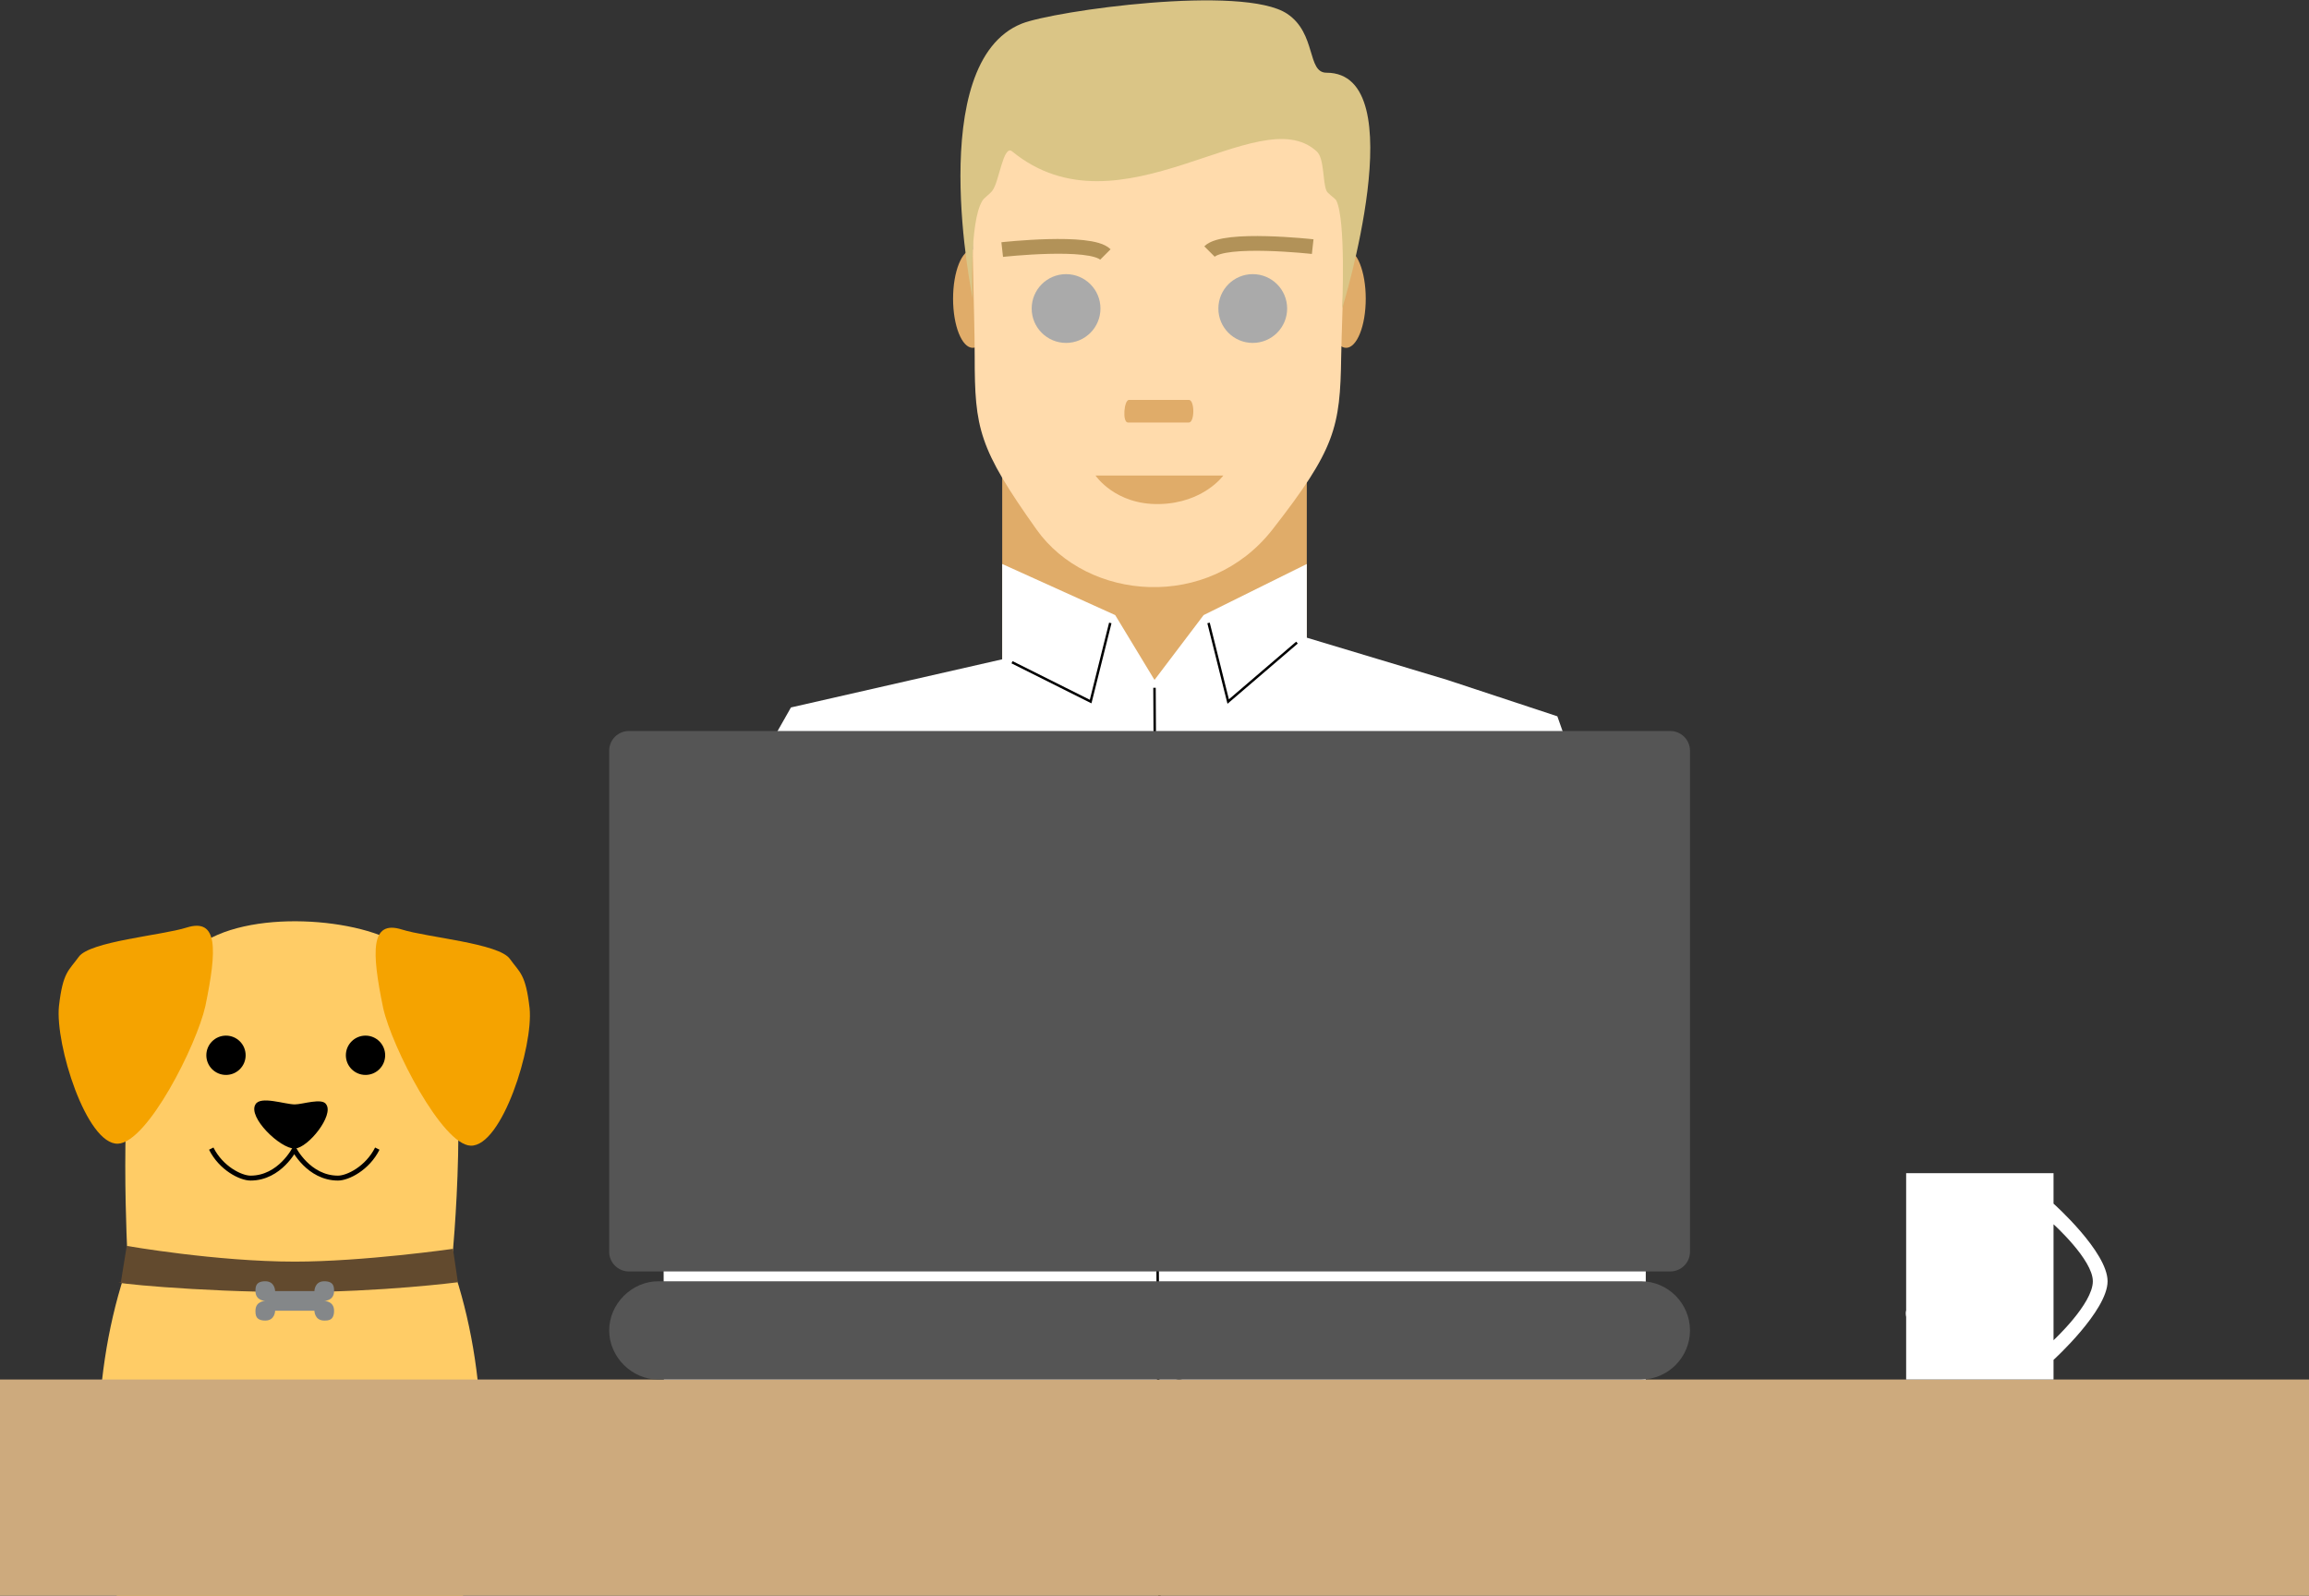 <svg xmlns="http://www.w3.org/2000/svg" width="235" height="162.4"><rect width="100%" height="100%" fill="#333333" stroke="none"/><style>.st0{fill:#e0ac69}.st1{fill:#fff}.st4{fill:#aaa}.st7{fill:#fc6}.st8{fill:#f5a300}.st9{fill:none;stroke:#000;stroke-width:.5;stroke-miterlimit:10}.st14{fill:#ddd}</style><path class="st0" d="M102 48.4h31v26h-31z" id="neck"/><g id="shirt"><path class="st1" d="m102 57.4 11.5 5.2 4 6.6 5-6.6 10.5-5.2v7.5l14.3 4.3 11.2 3.7 6 17 3 19.8v49.7H67.6l-.1-51.6 5-21.7 8-14.1 21.5-4.9z"/><path d="m113 63.4-2 8-8-4m20-4 2 8 7-6M117.5 70l.5 92.4" style="fill:none;stroke:#000;stroke-width:.25;stroke-miterlimit:10"/><circle cx="120" cy="76.4" r="1"/><circle cx="120" cy="97.4" r="1"/><circle cx="120" cy="118.4" r="1"/><circle cx="120" cy="139.4" r="1"/><circle cx="120" cy="159.4" r="1"/></g><g id="ears"><ellipse class="st0" cx="99" cy="30.4" rx="2" ry="5"/><ellipse class="st0" cx="137" cy="30.4" rx="2" ry="5"/></g><path d="M129.5 53.9c-6.5 8.3-18.8 7.3-24 0-5.9-8.3-6.3-10.3-6.3-17.6 0-5-.4-11.9-.2-23.9.1-5.5 10.2-2.4 20.7-2.4 9.4 0 17.3-3.6 17.3 1.4 0 12.5-.4 19.7-.5 24.9-.1 7.2-.6 9.4-7 17.6z" fill="#ffdbac" id="head"/><g id="face"><circle class="st4" cx="108.5" cy="31.4" r="3.5"/><circle class="st4" cx="127.5" cy="31.4" r="3.5"/><path class="st0" d="M121 43h-6.2c-.6 0-.4-2.3.1-2.3h6.1c.6 0 .6 2.3 0 2.3zm-3 8.3c4.5-.1 6.5-2.9 6.5-2.9h-13s2 3 6.5 2.9z"/><path d="M102 25.4s9-1 10.5.5m21.1-.8s-9-1-10.5.5" style="fill:none;stroke:#b29258;stroke-width:1.5;stroke-miterlimit:10"/></g><path d="M136.6 31.4s.4-9-.6-11c-.2-.3-.9-.7-1-1-.4-.9-.2-3.3-1-4-5.9-5.4-20 9-31 0-.9-.7-1.3 3.1-2 4-.2.3-.8.7-1 1-1.4 2.2-1 10-1 10s-5-24 5-28c3.3-1.3 22.5-4 27-1 3 2 2 6 4 6 9 0 1.6 24 1.6 24z" fill="#dac586" id="hair"/><g id="dog"><g id="dog_1_"><ellipse class="st7" cx="29.5" cy="147.4" rx="19.5" ry="35" id="body"/><g id="Head"><path class="st7" d="M46 128.4s2-20-1-27c-1.4-3.3-1.5-3.1-4-5-4-3-16-4-21 0-2.8 2.2-4.9 4.6-6 8-2 6-1 24-1 24"/><path class="st8" d="M12 116.4c-3.2.1-6.4-10.1-6-14 .4-3.5 1-3.6 2-5 1.1-1.6 8.5-2.2 11-3 3.2-1 3.1 2.2 1.9 8-.9 4-5.9 13.9-8.9 14z"/><circle cx="23" cy="107.4" r="2"/><path class="st8" d="M47.9 116.6c3.2.1 6.4-10.1 6-14-.4-3.5-1-3.6-2-5-1.1-1.6-8.5-2.2-11-3-3.2-1-3.1 2.2-1.9 8 .9 4 6 13.9 8.9 14z"/><circle cx="37.2" cy="107.4" r="2"/><path d="M26 112.4c.5-.9 3 0 4 0 .8 0 2.8-.7 3.2 0 .8 1.1-1.8 4.4-3.2 4.5-1.5 0-4.8-3.2-4-4.5z"/><path class="st9" d="M30 116.9s-1.5 3-4.5 3c-1 0-3-1-4-3"/><path class="st9" d="M29.9 116.9s1.5 3 4.5 3c1 0 3-1 4-3"/></g><g id="Collar"><path id="Belt" d="M12.9 126.8s9.1 1.6 17.1 1.6c7 0 16.1-1.3 16.1-1.3l.5 3.4s-7.7 1-16.7 1c-9.8 0-19.4-1-17.6-1" fill="#624a2e"/><path id="Token" d="M28 131.4h4s0-1 1-1 1 .6 1 1c0 1-1 1-1 1s1 0 1 1-.6 1-1 1c-1 0-1-1-1-1h-4s0 1-1 1-1-.6-1-1c0-1 1-1 1-1s-1 0-1-1c0-.4 0-1 1-1s1 1 1 1z" fill="#848789"/></g></g><animateTransform attributeName="transform" type="translate" from="0 51" to="0 51" values="0 51; 0 50; 0 0; 0 0; 0 50; 0 51" keyTimes="0; 0.3; 0.35; 0.65; 0.7; 1" dur="7s" repeatCount="indefinite"/></g><g id="desk"><path fill="#cdaa7d" d="M0 140.4h235v22H0z"/><path d="M167 140.4H67c-2.7 0-5-2.3-5-5s2.3-5 5-5h100c2.8 0 5 2.3 5 5s-2.2 5-5 5zm3-66H64c-1.1 0-2 .9-2 2v51c0 1.1.9 2 2 2h106c1.1 0 2-.9 2-2v-51c0-1.1-.9-2-2-2z" style="fill:#555"/><g id="Cup"><path id="Steam" class="st14" transform="translate(0 20)" d="M196.2 117.4s-2.6-2.9-2.2-4c.4-1.2 1.8-1.8 2-3 .2-1.6-2-5.1-2-5.1s4.1 3 4 5.1c-.1 1.5-1.2 1.8-2 3-.6.8.2 4 .2 4z"/><path id="Steam_1_" class="st14" transform="translate(0 20)" d="M201.4 117.4s-2.6-2.9-2.2-4c.4-1.2 1.8-1.8 2-3 .2-1.6-2-5.1-2-5.1s4.1 3 4 5.1c-.1 1.5-1.2 1.8-2 3-.6.8.2 4 .2 4z"/><path id="Steam_2_" class="st14" transform="translate(0 20)" d="M206.4 117.4s-2.6-2.9-2.2-4c.4-1.2 1.8-1.8 2-3 .2-1.6-2-5.1-2-5.1s4.1 3 4 5.1c-.1 1.5-1.2 1.8-2 3-.6.8.2 4 .2 4z"/><path class="st1" d="M194 119.4h15v21h-15zm15 5.2s4 3.6 4 5.8c0 2.3-4 6-4 6v2s5.5-5 5.5-8-5.5-7.9-5.5-7.9v2.1z"/></g></g><animateTransform attributeName="transform" type="translate" from="0 20" to="0 -15" dur="2s" repeatCount="indefinite"/><animate attributeName="opacity" from="1" to="0" dur="2s" values="1; 1; 0" keyTimes="0; 0.8; 1" repeatCount="indefinite"/><animateTransform attributeName="transform" type="translate" begin="0.66s" from="0 20" to="0 -15" dur="2s" repeatCount="indefinite"/><animate attributeName="opacity" begin="0.66s" from="1" to="0" dur="2s" values="1; 1; 0" keyTimes="0; 0.8; 1" repeatCount="indefinite"/><animateTransform attributeName="transform" type="translate" begin="1.32s" from="0 20" to="0 -15" dur="2s" repeatCount="indefinite"/><animate attributeName="opacity" begin="1.32s" from="1" to="0" dur="2s" values="1; 1; 0" keyTimes="0; 0.8; 1" repeatCount="indefinite"/></svg>